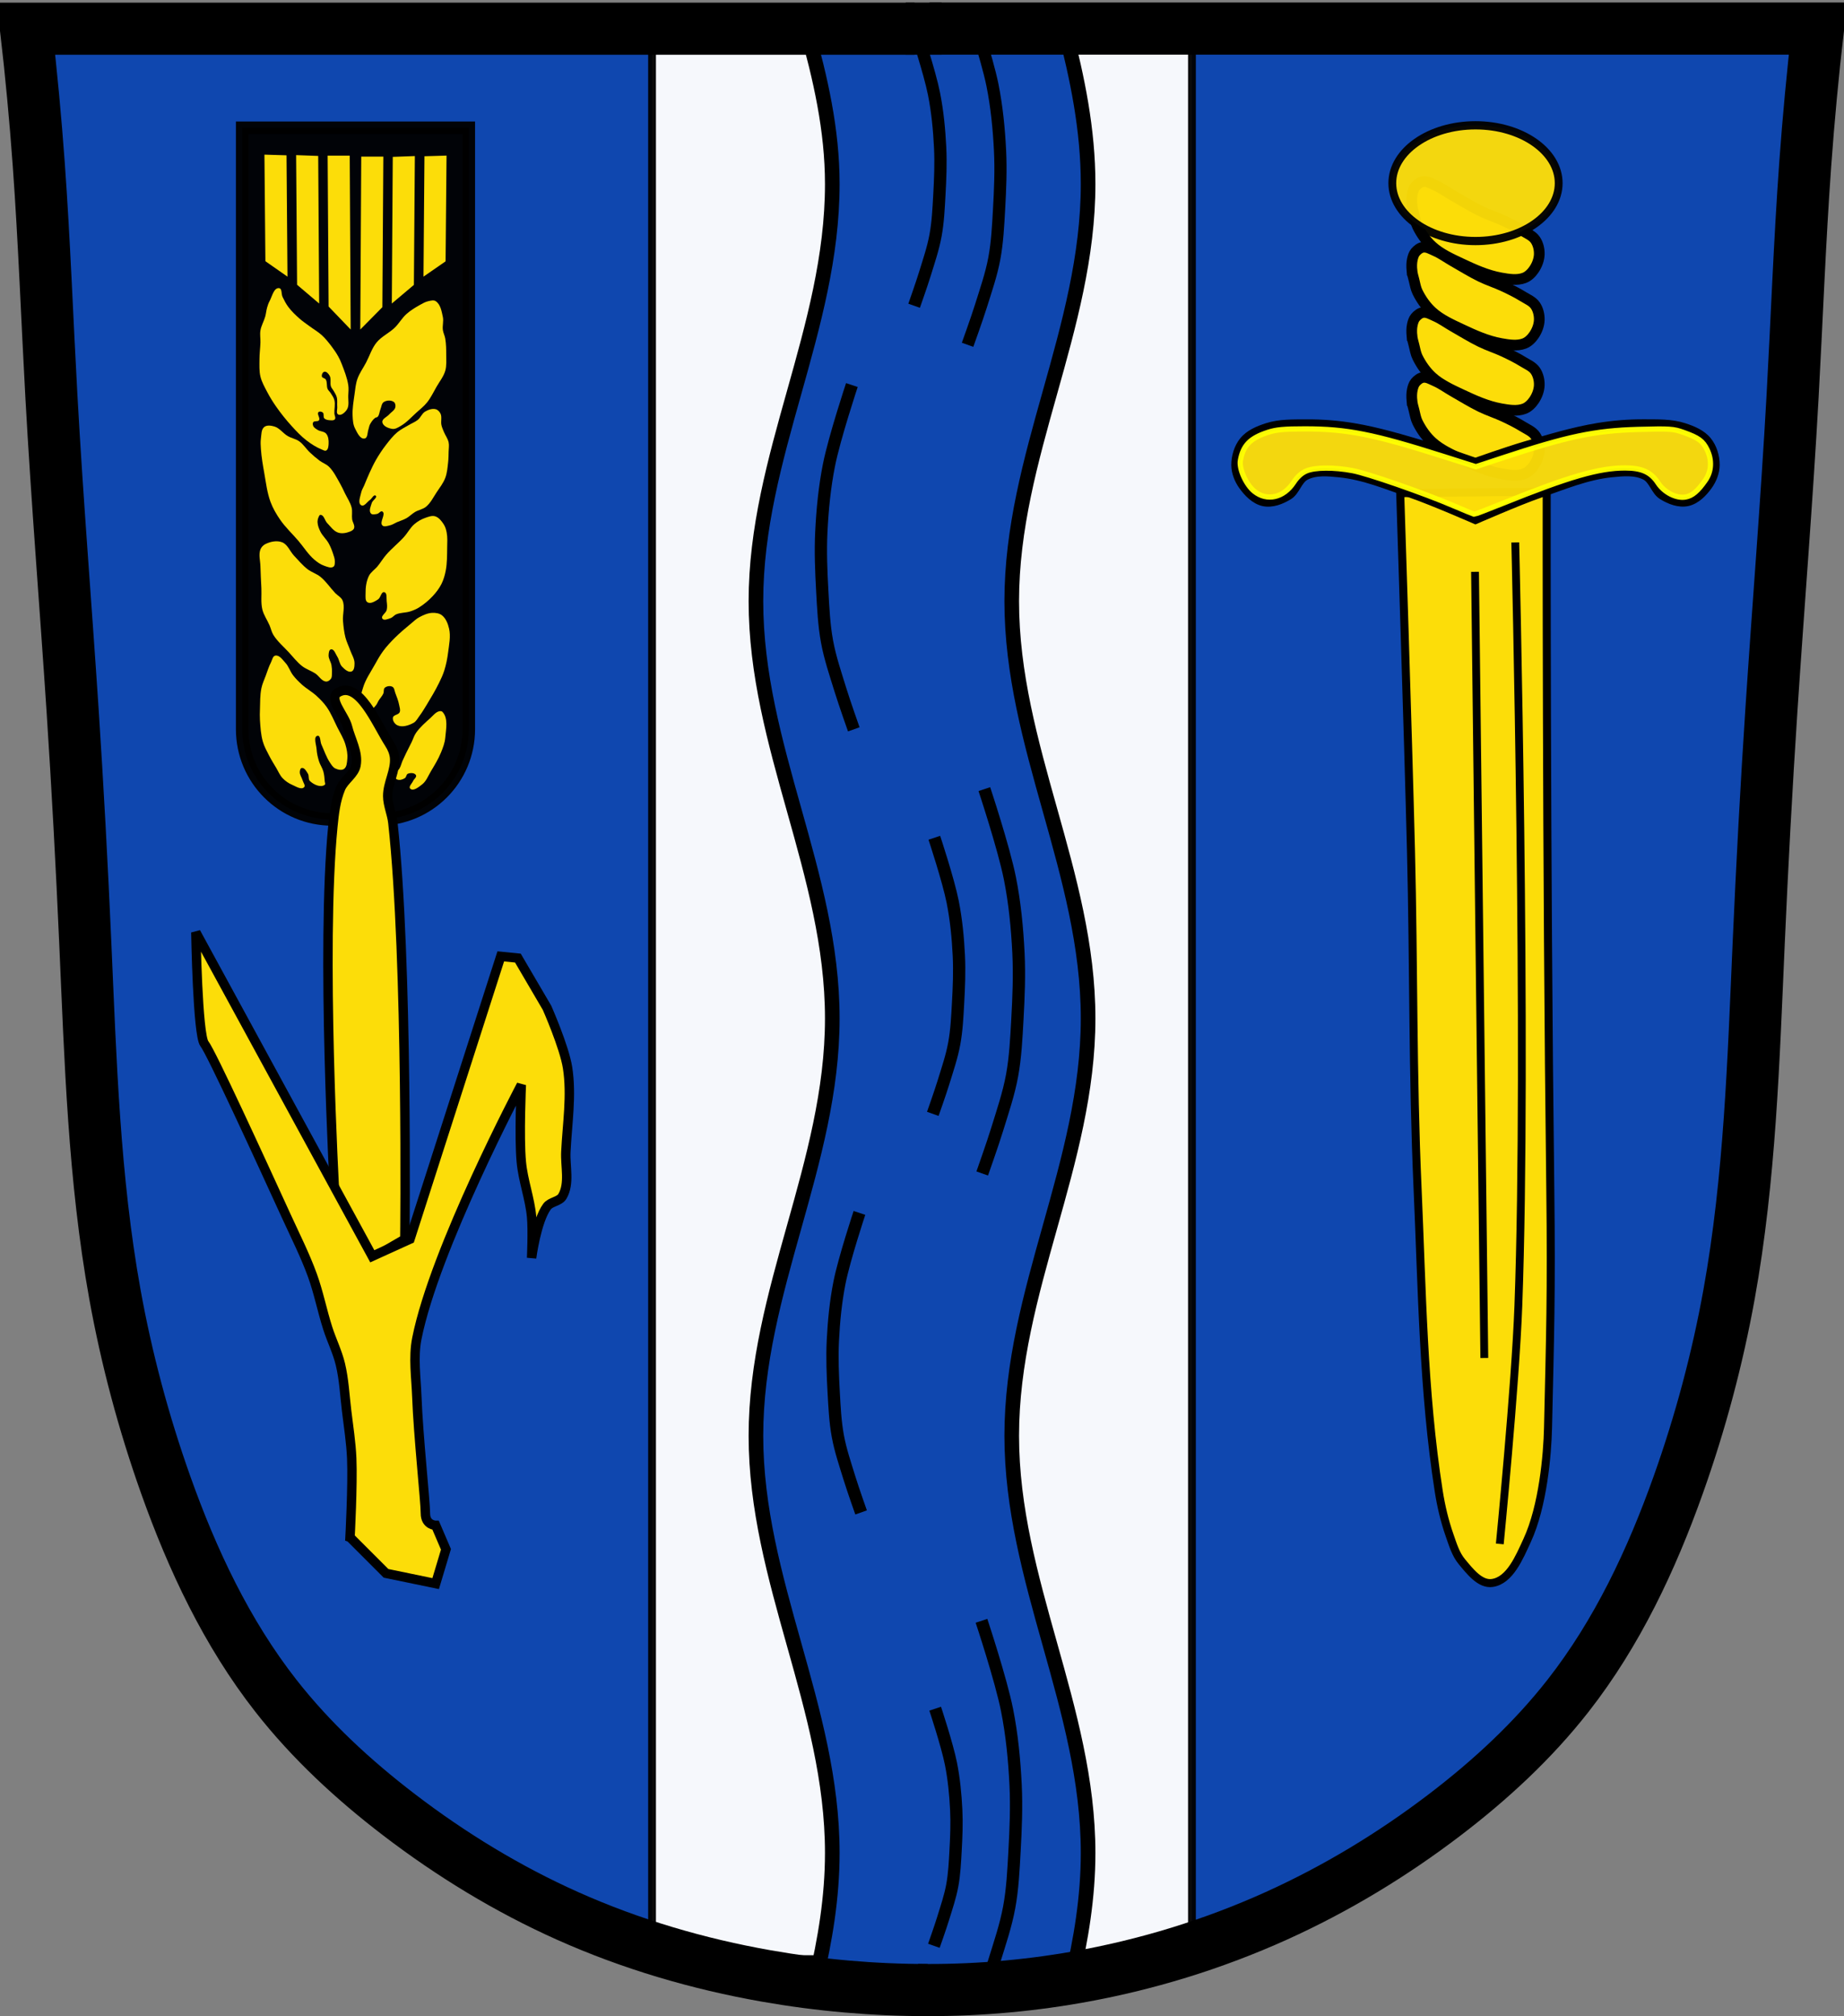 <?xml version="1.0" encoding="UTF-8" standalone="no"?>
<!-- Created with Inkscape (http://www.inkscape.org/) -->

<svg
   xmlns:dc="http://purl.org/dc/elements/1.1/"
   xmlns:cc="http://creativecommons.org/ns#"
   xmlns:rdf="http://www.w3.org/1999/02/22-rdf-syntax-ns#"
   xmlns:svg="http://www.w3.org/2000/svg"
   xmlns="http://www.w3.org/2000/svg"
   xmlns:sodipodi="http://sodipodi.sourceforge.net/DTD/sodipodi-0.dtd"
   xmlns:inkscape="http://www.inkscape.org/namespaces/inkscape"
   width="707.777"
   height="773.509"
   id="svg2"
   version="1.1"
   inkscape:version="0.48.4 r9939"
   sodipodi:docname="Wappen von Aresing.svg">
  <rect width="100%" height="100%" fill="#808080" stroke="none"/>
  <defs
     id="defs4">
    <inkscape:path-effect
       is_visible="true"
       id="path-effect3875"
       effect="spiro" />
    <inkscape:path-effect
       is_visible="true"
       id="path-effect3875-7"
       effect="spiro" />
    <inkscape:path-effect
       is_visible="true"
       id="path-effect3904"
       effect="spiro" />
    <inkscape:path-effect
       is_visible="true"
       id="path-effect3875-1"
       effect="spiro" />
    <inkscape:path-effect
       is_visible="true"
       id="path-effect3875-7-7"
       effect="spiro" />
    <inkscape:path-effect
       is_visible="true"
       id="path-effect3904-4"
       effect="spiro" />
    <inkscape:path-effect
       is_visible="true"
       id="path-effect3875-1-0"
       effect="spiro" />
    <inkscape:path-effect
       is_visible="true"
       id="path-effect3875-7-7-9"
       effect="spiro" />
    <inkscape:path-effect
       is_visible="true"
       id="path-effect3904-4-4"
       effect="spiro" />
    <inkscape:path-effect
       is_visible="true"
       id="path-effect3875-1-0-8"
       effect="spiro" />
    <inkscape:path-effect
       is_visible="true"
       id="path-effect3875-7-7-9-8"
       effect="spiro" />
    <inkscape:path-effect
       is_visible="true"
       id="path-effect3904-4-4-2"
       effect="spiro" />
  </defs>
  <sodipodi:namedview
     id="base"
     pagecolor="#ffffff"
     bordercolor="#666666"
     borderopacity="1.0"
     inkscape:pageopacity="0.0"
     inkscape:pageshadow="2"
     inkscape:zoom="0.68260337"
     inkscape:cx="353.88834"
     inkscape:cy="386.75461"
     inkscape:document-units="px"
     inkscape:current-layer="layer1"
     showgrid="false"
     inkscape:window-width="1366"
     inkscape:window-height="745"
     inkscape:window-x="-8"
     inkscape:window-y="-8"
     inkscape:window-maximized="1"
     fit-margin-top="0"
     fit-margin-left="0"
     fit-margin-right="0"
     fit-margin-bottom="0" />
  <g
     inkscape:label="Ebene 1"
     inkscape:groupmode="layer"
     id="layer1"
     transform="translate(-15.575,-201.903)">
    <path
       style="fill:#0f47af;fill-opacity:1;stroke:#000000;stroke-width:1px;stroke-linecap:butt;stroke-linejoin:miter;stroke-opacity:1"
       d="m 26.769,220.249 685.389,-1.768 -7.324,98.237 -1.515,32.83 -3.536,77.529 -6.566,88.641 -4.041,67.68 -5.808,92.681 -11.364,66.418 -16.415,45.204 -23.739,50.003 -30.81,40.659 -45.962,36.365 -54.548,30.557 -24.496,9.091 -67.933,15.657 -64.397,1.768 -53.538,-7.829 -56.316,-19.445 -56.316,-31.567 L 134.855,877.606 110.107,843.008 79.802,781.641 63.64,726.841 51.013,651.584 43.942,512.183 35.103,399.299 z"
       id="path3805"
       inkscape:connector-curvature="0" />
    <rect
       style="opacity:0.96;fill:#ffffff;fill-opacity:1;fill-rule:nonzero;stroke:#000000;stroke-width:2.989;stroke-linecap:round;stroke-linejoin:miter;stroke-miterlimit:4;stroke-opacity:1;stroke-dasharray:none"
       id="rect3843"
       width="207.228"
       height="734.14"
       x="265.849"
       y="219.38" />
    <path
       style="fill:#0f47af;fill-opacity:1;stroke:#000000;stroke-width:5.613;stroke-linecap:butt;stroke-linejoin:miter;stroke-miterlimit:4;stroke-opacity:1;stroke-dasharray:none"
       d="m 324.906,212.156 c 5.549,19.635 10.125,39.519 10.125,60.344 0,55.685 -29.312,104.377 -29.312,160.062 0,55.685 29.312,104.377 29.312,160.062 0,55.685 -29.312,104.44 -29.312,160.125 0,55.685 29.312,104.377 29.312,160.062 0,16.977 -2.746,33.296 -6.531,49.375 l 98.188,0 c 3.791,-16.073 6.531,-32.401 6.531,-49.375 0,-55.685 -29.312,-104.377 -29.312,-160.062 0,-55.685 29.312,-104.44 29.312,-160.125 0,-55.685 -29.312,-104.377 -29.312,-160.062 0,-55.685 29.312,-104.377 29.312,-160.062 0,-20.856 -4.115,-40.718 -9.25,-60.344 l -99.062,0 z"
       id="path5810"
       inkscape:connector-curvature="0" />
    <path
       style="fill:none;fill-opacity:1;stroke:#000000;stroke-width:4.672;stroke-linecap:butt;stroke-linejoin:miter;stroke-miterlimit:4;stroke-opacity:1;stroke-dasharray:none"
       d="m 387.69,204.239 c 0,0 6.71,19.875 8.796,30.211 1.67,8.275 2.512,16.771 2.932,25.245 0.369,7.439 0.052,14.912 -0.366,22.348 -0.358,6.37 -0.664,12.792 -1.832,19.037 -1.166,6.232 -3.252,12.203 -5.131,18.209 -1.571,5.024 -5.131,14.898 -5.131,14.898"
       id="path5891"
       inkscape:connector-curvature="0"
       sodipodi:nodetypes="caaaaac" />
    <path
       style="fill:none;fill-opacity:1;stroke:#000000;stroke-width:4.71;stroke-linecap:butt;stroke-linejoin:miter;stroke-miterlimit:4;stroke-opacity:1;stroke-dasharray:none"
       d="m 367.021,213.286 c 0,0 5.381,16.201 7.053,24.625 1.339,6.745 2.014,13.67 2.351,20.577 0.296,6.064 0.041,12.155 -0.294,18.216 -0.287,5.192 -0.533,10.427 -1.469,15.517 -0.935,5.08 -2.608,9.947 -4.114,14.843 -1.26,4.095 -4.114,12.144 -4.114,12.144"
       id="path5891-8"
       inkscape:connector-curvature="0"
       sodipodi:nodetypes="caaaaac" />
    <path
       style="fill:none;fill-opacity:1;stroke:#000000;stroke-width:4.71;stroke-linecap:butt;stroke-linejoin:miter;stroke-miterlimit:4;stroke-opacity:1;stroke-dasharray:none"
       d="m 342.55,349.631 c 0,0 -6.71,20.203 -8.796,30.709 -1.67,8.411 -2.512,17.048 -2.932,25.661 -0.369,7.562 -0.052,15.158 0.366,22.717 0.358,6.475 0.664,13.003 1.832,19.351 1.166,6.335 3.252,12.405 5.131,18.51 1.571,5.107 5.131,15.144 5.131,15.144"
       id="path5891-5"
       inkscape:connector-curvature="0"
       sodipodi:nodetypes="caaaaac" />
    <path
       style="fill:none;fill-opacity:1;stroke:#000000;stroke-width:4.71;stroke-linecap:butt;stroke-linejoin:miter;stroke-miterlimit:4;stroke-opacity:1;stroke-dasharray:none"
       d="m 393.397,504.659 c 0,0 7.491,22.554 9.819,34.283 1.864,9.39 2.804,19.031 3.273,28.647 0.412,8.441 0.058,16.922 -0.409,25.36 -0.4,7.229 -0.742,14.516 -2.046,21.603 -1.301,7.072 -3.631,13.848 -5.728,20.663 -1.754,5.702 -5.728,16.906 -5.728,16.906"
       id="path5891-7"
       inkscape:connector-curvature="0"
       sodipodi:nodetypes="caaaaac" />
    <path
       style="fill:none;fill-opacity:1;stroke:#000000;stroke-width:4.71;stroke-linecap:butt;stroke-linejoin:miter;stroke-miterlimit:4;stroke-opacity:1;stroke-dasharray:none"
       d="m 374.197,523.325 c 0,0 5.381,16.201 7.053,24.625 1.339,6.745 2.014,13.67 2.351,20.577 0.296,6.064 0.041,12.155 -0.294,18.216 -0.287,5.192 -0.533,10.427 -1.469,15.517 -0.935,5.08 -2.608,9.947 -4.114,14.843 -1.26,4.095 -4.114,12.144 -4.114,12.144"
       id="path5891-8-6"
       inkscape:connector-curvature="0"
       sodipodi:nodetypes="caaaaac" />
    <path
       style="fill:none;fill-opacity:1;stroke:#000000;stroke-width:4.71;stroke-linecap:butt;stroke-linejoin:miter;stroke-miterlimit:4;stroke-opacity:1;stroke-dasharray:none"
       d="m 345.45,667.254 c 0,0 -5.837,17.575 -7.652,26.715 -1.452,7.317 -2.185,14.83 -2.551,22.324 -0.321,6.578 -0.045,13.187 0.319,19.762 0.312,5.633 0.578,11.312 1.594,16.834 1.014,5.511 2.829,10.791 4.463,16.102 1.367,4.443 4.463,13.175 4.463,13.175"
       id="path5891-5-1"
       inkscape:connector-curvature="0"
       sodipodi:nodetypes="caaaaac" />
    <path
       style="fill:none;fill-opacity:1;stroke:#000000;stroke-width:4.71;stroke-linecap:butt;stroke-linejoin:miter;stroke-miterlimit:4;stroke-opacity:1;stroke-dasharray:none"
       d="m 392.298,823.743 c 0,0 7.491,22.554 9.819,34.283 1.864,9.39 2.804,19.031 3.273,28.647 0.412,8.441 0.058,16.922 -0.409,25.36 -0.4,7.229 -0.742,14.516 -2.046,21.603 -1.301,7.072 -3.631,13.848 -5.728,20.663 -1.754,5.702 -5.728,16.906 -5.728,16.906"
       id="path5891-7-8"
       inkscape:connector-curvature="0"
       sodipodi:nodetypes="caaaaac" />
    <path
       style="fill:none;fill-opacity:1;stroke:#000000;stroke-width:4.71;stroke-linecap:butt;stroke-linejoin:miter;stroke-miterlimit:4;stroke-opacity:1;stroke-dasharray:none"
       d="m 374.526,857.458 c 0,0 4.621,13.913 6.057,21.149 1.15,5.793 1.73,11.74 2.019,17.672 0.254,5.208 0.035,10.439 -0.252,15.644 -0.247,4.459 -0.457,8.955 -1.262,13.327 -0.803,4.363 -2.24,8.543 -3.533,12.747 -1.082,3.517 -3.533,10.43 -3.533,10.43"
       id="path5891-8-6-9"
       inkscape:connector-curvature="0"
       sodipodi:nodetypes="caaaaac" />
    <g
       id="g3981"
       transform="translate(563.086,-35.619)"
       style="fill:none">
      <path
         sodipodi:nodetypes="caaaaaaaaaaczc"
         inkscape:connector-curvature="0"
         inkscape:original-d="m -191.42975,1001.032 c 0,0 -41.56064,-1.48631 -61.89852,-5.40119 -26.09688,-5.02344 -52.02181,-12.2925 -76.32326,-23.04989 -22.97391,-10.16974 -44.70173,-23.47734 -64.64066,-38.76338 -17.41536,-13.35137 -34.21385,-28.15802 -47.35583,-45.73193 -18.22741,-24.37431 -31.24004,-52.56677 -42.27394,-80.93221 -9.13924,-23.49474 -15.16287,-48.23935 -19.48679,-73.07546 -7.7333,-44.41922 -8.24457,-89.80452 -11.36729,-134.78363 -2.06502,-29.74415 -3.05472,-59.55413 -4.8717,-89.31446 -2.44661,-40.07289 -5.67288,-80.09565 -8.11949,-120.16854 -1.81698,-29.76032 -2.66782,-59.58028 -4.8717,-89.31445 -1.28597,-17.34995 -4.8717,-51.96477 -4.8717,-51.96477 0,0 115.28816,-0.80646 172.13331,-1e-5 56.84516,0.80646 168.88552,1e-5 168.88552,1e-5"
         inkscape:path-effect="#path-effect3875-1-0-8"
         id="path3873"
         d="m -191.43,1001.032 c -20.737,-0 -41.474,-1.812 -61.899,-5.401 -26.241,-4.611 -51.999,-12.178 -76.323,-23.05 -22.989,-10.275 -44.635,-23.471 -64.641,-38.763 -17.481,-13.363 -33.795,-28.403 -47.356,-45.732 -18.84,-24.074 -32.032,-52.129 -42.274,-80.932 -8.456,-23.779 -15.006,-48.239 -19.487,-73.075 -8.012,-44.408 -9.374,-89.703 -11.367,-134.784 -1.317,-29.787 -2.918,-59.562 -4.872,-89.314 -2.63,-40.062 -5.899,-80.082 -8.119,-120.169 -1.649,-29.771 -2.719,-59.576 -4.872,-89.314 -1.256,-17.353 -2.88,-34.68 -4.872,-51.965 57.378,-1e-5 114.756,-1e-5 172.133,-1e-5 56.295,0 112.59,0 168.886,1e-5"
         style="fill:none;stroke:#000000;stroke-width:20;stroke-linecap:butt;stroke-linejoin:miter;stroke-miterlimit:4;stroke-opacity:1;stroke-dasharray:none" />
      <path
         sodipodi:nodetypes="caaaaaaaaaaczc"
         inkscape:connector-curvature="0"
         inkscape:original-d="m -195.28352,1000.9982 c 0,0 41.07969,-1.06561 61.16981,-4.91545 26.20997,-5.02257 52.145891,-12.67782 76.520647,-23.54336 22.947449,-10.22929 44.70173,-23.47734 64.6406602,-38.76338 17.4153598,-13.35137 34.2138498,-28.15802 47.3558298,-45.73193 18.22741,-24.37431 31.24004,-52.56677 42.27394,-80.93221 9.139243,-23.49474 15.162873,-48.23935 19.486793,-73.07546 7.7333,-44.41922 8.24457,-89.80452 11.36729,-134.78363 2.06502,-29.74415 3.05472,-59.55413 4.8717,-89.31446 2.44661,-40.07289 5.67288,-80.09565 8.11949,-120.16854 1.81698,-29.76032 2.66782,-59.58028 4.8717,-89.31445 1.28597,-17.34995 4.8717,-51.96477 4.8717,-51.96477 0,0 -115.288163,-0.80646 -172.133313,-10e-6 -56.84516,0.80646 -168.885517,10e-6 -168.885517,10e-6"
         inkscape:path-effect="#path-effect3875-7-7-9-8"
         id="path3873-1"
         d="m -195.284,1000.998 c 20.484,0.282 40.994,-1.366 61.17,-4.915 26.352,-4.636 52.138,-12.525 76.521,-23.543 22.944,-10.369 44.621,-23.494 64.641,-38.763 17.496,-13.345 33.8,-28.399 47.356,-45.732 18.831,-24.08 32.03,-52.131 42.274,-80.932 8.458,-23.778 15.007,-48.239 19.487,-73.075 8.01,-44.408 9.374,-89.703 11.367,-134.784 1.317,-29.787 2.918,-59.562 4.872,-89.314 2.63,-40.062 5.899,-80.082 8.119,-120.169 1.649,-29.771 2.719,-59.576 4.872,-89.314 1.256,-17.353 2.88,-34.68 4.872,-51.965 -57.378,-10e-6 -114.756,-10e-6 -172.133,-10e-6 -56.295,0 -112.59,0 -168.886,10e-6"
         style="fill:none;stroke:#000000;stroke-width:20;stroke-linecap:butt;stroke-linejoin:miter;stroke-miterlimit:4;stroke-opacity:1;stroke-dasharray:none" />
      <path
         inkscape:connector-curvature="0"
         inkscape:original-d="m -199.88512,248.50611 13.78881,0"
         inkscape:path-effect="#path-effect3904-4-4-2"
         id="path3902"
         d="m -199.885,248.506 13.789,0"
         style="fill:none;stroke:#000000;stroke-width:20;stroke-linecap:butt;stroke-linejoin:miter;stroke-miterlimit:4;stroke-opacity:1;stroke-dasharray:none" />
    </g>
    <g
       id="g4617">
      <g
         id="g4612" />
    </g>
    <path
       style="fill:#fcdd09;fill-opacity:1;stroke:#000000;stroke-width:3.079;stroke-linecap:butt;stroke-linejoin:miter;stroke-miterlimit:4;stroke-opacity:1;stroke-dasharray:none"
       d="m 553.014,391.099 c 0,0 3.006,91.698 4.143,137.558 1.066,42.975 0.594,85.999 2.512,128.941 1.737,38.879 2.125,78.047 8.141,116.449 0.896,5.721 2.237,11.398 4.143,16.837 1.234,3.522 2.341,7.295 4.685,10.122 3.083,3.719 7.05,8.887 11.694,8.224 6.771,-0.966 10.416,-9.864 13.407,-16.337 6.088,-13.175 7.78,-32.961 8.01,-43.141 0.784,-34.687 1.371,-51.536 0.874,-91.531 -1.578,-126.93 -1.382,-267.694 -1.382,-267.694 z"
       id="path4754"
       inkscape:connector-curvature="0"
       sodipodi:nodetypes="caaaaaaasscc" />
    <path
       style="fill:#fcdd09;stroke:#000000;stroke-width:4.106;stroke-linecap:butt;stroke-linejoin:miter;stroke-miterlimit:4;stroke-opacity:1;stroke-dasharray:none;fill-opacity:1"
       d="m 557.506,305.606 c 0.112,1.299 0.504,2.555 0.823,3.815 0.385,1.519 0.63,3.113 1.317,4.509 1.404,2.854 3.285,5.532 5.596,7.63 3.237,2.939 7.291,4.752 11.192,6.59 4.926,2.321 9.985,4.611 15.306,5.549 2.922,0.515 6.1,1.056 8.888,0 1.54,-0.584 2.842,-1.886 3.785,-3.295 1.111,-1.658 1.903,-3.694 1.975,-5.723 0.068,-1.92 -0.421,-3.986 -1.481,-5.549 -1.124,-1.657 -3.109,-2.432 -4.773,-3.468 -2.324,-1.447 -4.78,-2.65 -7.242,-3.815 -2.965,-1.403 -6.104,-2.374 -9.052,-3.815 -3.607,-1.763 -7.034,-3.907 -10.534,-5.896 -2.312,-1.314 -4.482,-2.937 -6.913,-3.988 -1.478,-0.639 -3.025,-1.614 -4.608,-1.387 -1.147,0.164 -2.202,0.989 -2.963,1.907 -0.63,0.761 -0.936,1.791 -1.152,2.775 -0.297,1.353 -0.284,2.779 -0.165,4.162 z"
       id="path4415-4"
       inkscape:connector-curvature="0"
       sodipodi:nodetypes="aaaaaaaaaaaaaaaaaaa" />
    <path
       style="fill:#fcdd09;stroke:#000000;stroke-width:4.106;stroke-linecap:butt;stroke-linejoin:miter;stroke-miterlimit:4;stroke-opacity:1;stroke-dasharray:none;fill-opacity:1"
       d="m 557.506,280.435 c 0.112,1.299 0.504,2.555 0.823,3.815 0.385,1.519 0.63,3.113 1.317,4.509 1.404,2.854 3.285,5.532 5.596,7.63 3.237,2.939 7.291,4.752 11.192,6.59 4.926,2.321 9.985,4.611 15.306,5.549 2.922,0.515 6.1,1.056 8.888,0 1.54,-0.584 2.842,-1.886 3.785,-3.295 1.111,-1.658 1.903,-3.694 1.975,-5.723 0.068,-1.92 -0.421,-3.986 -1.481,-5.549 -1.124,-1.657 -3.109,-2.432 -4.773,-3.468 -2.324,-1.446 -4.78,-2.65 -7.242,-3.815 -2.965,-1.403 -6.104,-2.374 -9.052,-3.815 -3.607,-1.763 -7.034,-3.907 -10.534,-5.896 -2.312,-1.314 -4.482,-2.937 -6.913,-3.988 -1.478,-0.639 -3.025,-1.614 -4.608,-1.387 -1.147,0.164 -2.202,0.989 -2.963,1.907 -0.63,0.761 -0.936,1.791 -1.152,2.775 -0.297,1.353 -0.284,2.779 -0.165,4.162 z"
       id="path4415-5"
       inkscape:connector-curvature="0"
       sodipodi:nodetypes="aaaaaaaaaaaaaaaaaaa" />
    <path
       style="fill:#fcdd09;stroke:#000000;stroke-width:4.106;stroke-linecap:butt;stroke-linejoin:miter;stroke-miterlimit:4;stroke-opacity:1;stroke-dasharray:none;fill-opacity:1"
       d="m 557.506,330.63 c 0.112,1.299 0.504,2.555 0.823,3.815 0.385,1.519 0.63,3.113 1.317,4.509 1.404,2.854 3.285,5.532 5.596,7.63 3.237,2.939 7.291,4.752 11.192,6.59 4.926,2.321 9.985,4.611 15.306,5.549 2.922,0.515 6.1,1.056 8.888,0 1.54,-0.584 2.842,-1.886 3.785,-3.295 1.111,-1.658 1.903,-3.694 1.975,-5.723 0.068,-1.92 -0.421,-3.986 -1.481,-5.549 -1.124,-1.657 -3.109,-2.432 -4.773,-3.468 -2.324,-1.447 -4.78,-2.65 -7.242,-3.815 -2.965,-1.403 -6.104,-2.374 -9.052,-3.815 -3.607,-1.763 -7.034,-3.907 -10.534,-5.896 -2.312,-1.314 -4.482,-2.937 -6.913,-3.988 -1.478,-0.639 -3.025,-1.614 -4.608,-1.387 -1.147,0.164 -2.202,0.989 -2.963,1.907 -0.63,0.761 -0.936,1.791 -1.152,2.775 -0.297,1.353 -0.284,2.779 -0.165,4.162 z"
       id="path4415"
       inkscape:connector-curvature="0"
       sodipodi:nodetypes="aaaaaaaaaaaaaaaaaaa" />
    <path
       style="fill:#fcdd09;stroke:#000000;stroke-width:4.106;stroke-linecap:butt;stroke-linejoin:miter;stroke-miterlimit:4;stroke-opacity:1;stroke-dasharray:none;fill-opacity:1"
       d="m 557.506,355.548 c 0.112,1.299 0.504,2.555 0.823,3.815 0.385,1.519 0.63,3.113 1.317,4.509 1.404,2.854 3.285,5.532 5.596,7.63 3.237,2.939 7.291,4.752 11.192,6.59 4.926,2.321 9.985,4.611 15.306,5.549 2.922,0.515 6.1,1.056 8.888,0 1.54,-0.584 2.842,-1.886 3.785,-3.295 1.111,-1.658 1.903,-3.694 1.975,-5.723 0.068,-1.92 -0.421,-3.986 -1.481,-5.549 -1.124,-1.657 -3.109,-2.432 -4.773,-3.468 -2.324,-1.446 -4.78,-2.65 -7.242,-3.815 -2.965,-1.403 -6.104,-2.374 -9.052,-3.815 -3.607,-1.763 -7.034,-3.907 -10.534,-5.896 -2.312,-1.314 -4.482,-2.937 -6.913,-3.988 -1.478,-0.639 -3.025,-1.614 -4.608,-1.387 -1.147,0.164 -2.202,0.989 -2.963,1.907 -0.63,0.761 -0.936,1.791 -1.152,2.775 -0.297,1.353 -0.284,2.779 -0.165,4.162 z"
       id="path4415-51"
       inkscape:connector-curvature="0"
       sodipodi:nodetypes="aaaaaaaaaaaaaaaaaaa" />
    <path
       sodipodi:type="arc"
       style="opacity:0.96;fill:#fcdd09;fill-opacity:1;fill-rule:nonzero;stroke:#000000;stroke-width:3;stroke-linecap:round;stroke-linejoin:miter;stroke-miterlimit:4;stroke-opacity:1;stroke-dasharray:none"
       id="path4413"
       sodipodi:cx="-1117.5383"
       sodipodi:cy="994.42792"
       sodipodi:rx="31.929667"
       sodipodi:ry="21.066996"
       d="m -1085.609,994.428 c 0,11.635 -14.295,21.067 -31.93,21.067 -17.634,0 -31.93,-9.432 -31.93,-21.067 0,-11.635 14.295,-21.067 31.93,-21.067 17.634,0 31.93,9.432 31.93,21.067 z"
       transform="matrix(1,0,0,1.054,1699.449,-775.946)" />
    <path
       style="fill:none;stroke:#000000;stroke-width:2.977;stroke-linecap:butt;stroke-linejoin:miter;stroke-miterlimit:4;stroke-opacity:1;stroke-dasharray:none"
       d="m 581.349,401.726 c 0,0 16.775,-7.366 25.401,-10.348 9.003,-3.113 17.998,-6.921 27.433,-7.85 4.285,-0.422 9.008,-0.93 12.87,1.07 2.869,1.487 3.686,5.773 6.435,7.494 2.895,1.813 6.523,3.214 9.822,2.498 3.317,-0.721 6.111,-3.557 8.128,-6.423 1.574,-2.237 2.689,-5.066 2.709,-7.85 0.024,-3.273 -1.051,-6.771 -3.048,-9.278 -2.242,-2.814 -5.811,-4.274 -9.144,-5.352 -4.876,-1.577 -10.14,-1.392 -15.24,-1.427 -6,-0.042 -12.022,0.446 -17.95,1.427 -9.521,1.577 -18.824,4.417 -28.11,7.137 -6.502,1.904 -19.305,6.423 -19.305,6.423"
       id="path4489-7-1"
       inkscape:connector-curvature="0"
       sodipodi:nodetypes="caaaaaaaaaaaac" />
    <path
       style="fill:none;stroke:#000000;stroke-width:2.977;stroke-linecap:butt;stroke-linejoin:miter;stroke-miterlimit:4;stroke-opacity:1;stroke-dasharray:none"
       d="m 582.473,401.752 c 0,0 -16.775,-7.366 -25.401,-10.348 -9.003,-3.113 -17.998,-6.921 -27.433,-7.85 -4.285,-0.422 -9.008,-0.93 -12.87,1.07 -2.869,1.487 -3.686,5.773 -6.435,7.494 -2.895,1.813 -6.523,3.214 -9.822,2.498 -3.317,-0.721 -6.111,-3.557 -8.128,-6.423 -1.574,-2.237 -2.689,-5.066 -2.709,-7.85 -0.024,-3.273 1.051,-6.771 3.048,-9.278 2.242,-2.814 5.811,-4.274 9.144,-5.352 4.876,-1.577 10.14,-1.392 15.24,-1.427 6,-0.042 12.022,0.446 17.95,1.427 9.521,1.577 18.824,4.417 28.11,7.137 6.502,1.904 19.305,6.423 19.305,6.423"
       id="path4489-7"
       inkscape:connector-curvature="0"
       sodipodi:nodetypes="caaaaaaaaaaaac" />
    <path
       style="opacity:0.96;fill:#fcdd09;stroke:#ffff00;stroke-width:2.016;stroke-linecap:round;stroke-linejoin:miter;stroke-miterlimit:4;stroke-opacity:1;stroke-dasharray:none;fill-opacity:1"
       d="m 573.547,395.953 c -11.517,-4.926 -33.012,-12.393 -38.808,-13.482 -7.167,-1.347 -14.387,-1.294 -17.762,0.128 -1.824,0.769 -3.452,2.236 -4.84,4.361 -3.874,5.933 -10.241,7.379 -15.141,3.441 -3.163,-2.542 -5.903,-8.64 -5.323,-11.847 1.047,-5.783 3.747,-8.543 10.536,-10.769 3.207,-1.052 6.207,-1.332 14.245,-1.332 16.092,0 26.219,2.006 52.876,10.473 l 12.716,4.039 9.975,-3.295 c 25.413,-8.395 35.646,-10.549 52.31,-11.009 12.263,-0.338 13.517,-0.254 17.513,1.174 5.646,2.018 7.354,3.268 8.942,6.549 1.962,4.053 1.732,8.385 -0.625,11.766 -2.941,4.22 -5.074,6.01 -7.69,6.457 -3.478,0.595 -8.144,-1.802 -10.491,-5.388 -2.742,-4.191 -6.224,-5.779 -12.669,-5.779 -9.966,0 -21.492,3.33 -46.729,13.502 -5.922,2.387 -10.951,4.308 -11.176,4.269 -0.225,-0.039 -3.762,-1.505 -7.86,-3.258 z"
       id="path4595"
       inkscape:connector-curvature="0" />
    <path
       style="fill:none;stroke:#000000;stroke-width:3;stroke-linecap:butt;stroke-linejoin:miter;stroke-miterlimit:4;stroke-opacity:1;stroke-dasharray:none"
       d="m 597.175,410.02 c 0,0 4.788,195.315 1.188,292.863 -1.127,30.534 -7.127,91.363 -7.127,91.363"
       id="path4818"
       inkscape:connector-curvature="0"
       sodipodi:nodetypes="cac" />
    <path
       style="fill:none;stroke:#000000;stroke-width:3;stroke-linecap:butt;stroke-linejoin:miter;stroke-miterlimit:4;stroke-opacity:1;stroke-dasharray:none"
       d="m 581.732,421.284 3.564,301.624"
       id="path4820"
       inkscape:connector-curvature="0" />
    <g
       id="g4981"
       transform="translate(0.294,0)">
      <g
         id="g4976">
        <g
           id="g4972" />
      </g>
    </g>
    <path
       inkscape:connector-curvature="0"
       style="opacity:0.96;fill:#000000;fill-opacity:1;fill-rule:nonzero;stroke:#000000;stroke-width:4.818;stroke-linecap:round;stroke-linejoin:miter;stroke-miterlimit:4;stroke-opacity:1;stroke-dasharray:none"
       d="m 108.532,250.934 0,230.711 c 0,19.193 15.451,34.644 34.644,34.644 l 17.69,0 c 19.193,0 34.644,-15.451 34.644,-34.644 l 0,-230.711 -86.977,0 z"
       id="rect4905" />
    <path
       inkscape:connector-curvature="0"
       style="fill:#fcdd09;stroke:none;fill-opacity:1"
       d="m 154.232,261.99 -0.369,66.339 8.477,-8.572 0.369,-57.767 -8.477,0 z"
       id="path4910-1" />
    <path
       inkscape:connector-curvature="0"
       id="path4910-5-2"
       d="m 174.806,261.787 -0.369,49.423 -8.477,7.149 0.369,-56.261 z"
       style="fill:#fcdd09;stroke:none;fill-opacity:1" />
    <path
       inkscape:connector-curvature="0"
       id="path4910"
       d="m 141.333,261.622 0.369,57.89 8.477,8.818 -0.369,-66.707 -8.477,0 z"
       style="fill:#fcdd09;stroke:none;fill-opacity:1" />
    <path
       inkscape:connector-curvature="0"
       id="path4910-5"
       d="m 129.235,261.418 0.369,49.745 8.477,7.196 -0.369,-56.628 z"
       style="fill:#fcdd09;stroke:none;fill-opacity:1" />
    <path
       style="fill:#fcdd09;stroke:none;fill-opacity:1"
       d="m 117.073,261.234 0.369,40.891 8.477,5.915 -0.369,-46.548 z"
       id="path4910-5-4"
       inkscape:connector-curvature="0" />
    <path
       style="fill:#fcdd09;stroke:none;fill-opacity:1"
       d="m 186.968,261.603 -0.369,40.569 -8.477,5.868 0.369,-46.182 z"
       id="path4910-5-2-2"
       inkscape:connector-curvature="0" />
    <path
       style="fill:#fcdd09;fill-opacity:1;stroke:#ffff00;stroke-width:0;stroke-linecap:butt;stroke-linejoin:miter;stroke-miterlimit:4;stroke-opacity:1;stroke-dasharray:none"
       d="m 140.043,344.526 c 0.812,-0.198 1.6,0.756 2.027,1.474 0.727,1.225 0.072,2.897 0.553,4.238 0.196,0.545 0.638,0.969 0.921,1.474 0.47,0.839 1.046,1.65 1.29,2.58 0.312,1.19 0.077,2.46 0.184,3.685 0.086,0.987 -0.515,2.5 0.369,2.948 1.128,0.572 2.622,-0.786 3.317,-1.843 1.018,-1.547 0.461,-3.679 0.553,-5.528 0.064,-1.288 0.194,-2.594 0,-3.87 -0.435,-2.862 -1.535,-5.592 -2.58,-8.292 -0.367,-0.948 -0.792,-1.878 -1.29,-2.764 -0.76,-1.351 -1.639,-2.637 -2.58,-3.87 -1.136,-1.488 -2.307,-2.972 -3.685,-4.238 -1.457,-1.338 -3.206,-2.318 -4.791,-3.501 -1.3,-0.97 -2.66,-1.868 -3.87,-2.948 -1.523,-1.36 -3.016,-2.787 -4.238,-4.423 -0.889,-1.19 -1.572,-2.529 -2.211,-3.87 -0.511,-1.071 -0.114,-3.159 -1.29,-3.317 -2.046,-0.274 -2.692,3.167 -3.685,4.975 -0.412,0.75 -0.679,1.575 -0.921,2.396 -0.338,1.144 -0.419,2.352 -0.737,3.501 -0.502,1.816 -1.531,3.486 -1.843,5.344 -0.254,1.514 0.044,3.072 0,4.607 -0.061,2.152 -0.367,4.296 -0.369,6.45 -0.002,2.215 -0.145,4.479 0.369,6.634 0.497,2.087 1.587,3.995 2.58,5.897 1.034,1.98 2.218,3.885 3.501,5.713 1.808,2.575 3.779,5.044 5.897,7.371 1.783,1.96 3.607,3.92 5.712,5.528 1.816,1.388 3.772,2.659 5.897,3.501 0.526,0.209 1.163,0.642 1.658,0.369 0.799,-0.441 0.872,-1.668 0.921,-2.58 0.072,-1.324 -0.074,-2.85 -0.921,-3.87 -0.773,-0.931 -2.3,-0.819 -3.317,-1.474 -0.622,-0.401 -1.355,-0.799 -1.658,-1.474 -0.201,-0.448 -0.287,-1.076 0,-1.474 0.454,-0.63 1.776,-0.094 2.211,-0.737 0.586,-0.866 -0.943,-2.413 -0.184,-3.133 0.403,-0.383 1.24,-0.182 1.658,0.184 0.572,0.5 0.036,1.654 0.553,2.211 0.528,0.57 1.436,0.689 2.211,0.737 0.625,0.038 1.466,0.133 1.843,-0.369 0.445,-0.591 -0.154,-1.472 -0.184,-2.211 -0.071,-1.718 0.417,-3.491 0,-5.16 -0.253,-1.013 -0.914,-1.883 -1.474,-2.764 -0.33,-0.518 -0.855,-0.913 -1.106,-1.474 -0.511,-1.144 -0.069,-2.626 -0.737,-3.685 -0.328,-0.52 -1.333,-0.508 -1.474,-1.106 -0.158,-0.668 0.254,-1.68 0.921,-1.843 z"
       id="path5154"
       inkscape:connector-curvature="0"
       sodipodi:nodetypes="aaaaaaaaaaaaaaaaaaaaaaaaaaaaaaaaaaaaaaaaaaaaaaaaaa" />
    <path
       style="fill:#fcdd09;fill-opacity:1;stroke:none"
       d="m 155.522,370.14 c -1.752,0.321 -2.87,-2.286 -3.685,-3.87 -0.745,-1.446 -0.839,-3.167 -0.921,-4.791 -0.14,-2.771 0.358,-5.543 0.737,-8.292 0.273,-1.981 0.446,-4.009 1.106,-5.897 0.779,-2.231 2.216,-4.174 3.317,-6.265 1.357,-2.577 2.213,-5.483 4.054,-7.74 1.905,-2.334 4.847,-3.609 7.002,-5.712 1.621,-1.582 2.733,-3.65 4.423,-5.16 1.55,-1.385 3.343,-2.492 5.16,-3.501 1.058,-0.588 2.133,-1.223 3.317,-1.474 0.901,-0.191 1.989,-0.499 2.764,0 1.872,1.205 2.293,3.905 2.764,6.081 0.351,1.621 -0.224,3.332 0,4.975 0.155,1.137 0.733,2.185 0.921,3.317 0.343,2.064 0.37,4.173 0.369,6.265 -0.002,2.031 0.193,4.129 -0.369,6.081 -0.638,2.219 -2.165,4.08 -3.317,6.081 -1.182,2.054 -2.201,4.233 -3.685,6.081 -1.17,1.456 -2.666,2.62 -4.054,3.87 -1.976,1.778 -3.776,3.835 -6.081,5.16 -0.96,0.552 -2.034,1.243 -3.133,1.106 -1.538,-0.192 -3.666,-1.043 -3.87,-2.58 -0.172,-1.294 1.722,-1.964 2.58,-2.948 0.801,-0.919 2.125,-1.575 2.396,-2.764 0.156,-0.683 0.005,-1.602 -0.553,-2.027 -1.025,-0.783 -2.782,-0.693 -3.87,0 -0.858,0.546 -0.896,1.827 -1.29,2.764 -0.407,0.968 -0.372,2.198 -1.106,2.948 -0.231,0.236 -0.657,0.17 -0.921,0.369 -0.875,0.655 -1.523,1.609 -2.027,2.58 -0.295,0.569 -0.336,1.239 -0.553,1.843 -0.428,1.192 -0.229,3.273 -1.474,3.501 z"
       id="path5185"
       inkscape:connector-curvature="0"
       sodipodi:nodetypes="aaaaaaaaaaaaaaaaaaaaaaaaaaaaaaaaa" />
    <path
       style="fill:#fcdd09;fill-opacity:1;stroke:none"
       d="m 143.544,419.341 c -0.969,0.662 -2.391,0.015 -3.501,-0.369 -1.435,-0.491 -2.721,-1.405 -3.87,-2.396 -2.377,-2.049 -4.042,-4.801 -6.081,-7.187 -2.32,-2.714 -4.974,-5.169 -7.002,-8.108 -1.467,-2.127 -2.789,-4.395 -3.685,-6.818 -1.309,-3.537 -1.734,-7.344 -2.396,-11.056 -0.544,-3.053 -1.074,-6.12 -1.29,-9.214 -0.094,-1.348 -0.191,-2.716 0,-4.054 0.217,-1.52 0.084,-3.472 1.29,-4.423 1.014,-0.799 2.631,-0.549 3.87,-0.184 2.028,0.597 3.331,2.626 5.16,3.685 1.403,0.813 3.102,1.086 4.423,2.027 1.593,1.134 2.632,2.897 4.054,4.238 1.173,1.106 2.393,2.169 3.685,3.133 1.175,0.876 2.647,1.362 3.685,2.396 1.824,1.814 2.954,4.22 4.238,6.45 0.685,1.19 1.245,2.449 1.843,3.685 0.885,1.831 2.098,3.553 2.58,5.528 0.349,1.433 9e-4,2.959 0.184,4.423 0.148,1.183 1.147,2.381 0.737,3.501 -0.241,0.658 -1.006,1.035 -1.658,1.29 -1.378,0.538 -3.017,0.829 -4.423,0.369 -1.779,-0.582 -2.932,-2.344 -4.238,-3.685 -0.944,-0.969 -1.227,-3.142 -2.58,-3.133 -0.393,0 -0.574,0.563 -0.737,0.921 -0.285,0.625 -0.412,1.342 -0.369,2.027 0.077,1.222 0.561,2.405 1.106,3.501 0.804,1.618 2.25,2.846 3.133,4.423 0.686,1.224 1.22,2.537 1.658,3.87 0.335,1.019 0.756,2.06 0.737,3.133 -0.012,0.7 0.025,1.632 -0.553,2.027 z"
       id="path5187"
       inkscape:connector-curvature="0"
       sodipodi:nodetypes="aaaaaaaaaaaaaaaaaaaaaaaaaaaaaaaa" />
    <path
       style="fill:#fcdd09;fill-opacity:1;stroke:none"
       d="m 154.232,395.754 c -1.447,-0.811 -0.333,-3.351 0,-4.975 0.188,-0.916 0.739,-1.719 1.106,-2.58 0.679,-1.596 1.301,-3.216 2.027,-4.791 0.805,-1.746 1.615,-3.496 2.58,-5.16 1.112,-1.916 2.332,-3.775 3.685,-5.528 1.356,-1.757 2.727,-3.544 4.423,-4.975 1.328,-1.122 2.933,-1.868 4.423,-2.764 1.155,-0.695 2.458,-1.172 3.501,-2.027 1.077,-0.882 1.567,-2.422 2.764,-3.133 1.192,-0.707 2.713,-1.27 4.054,-0.921 0.8,0.208 1.475,0.918 1.843,1.658 0.657,1.325 0.056,2.977 0.369,4.423 0.193,0.892 0.579,1.734 0.921,2.58 0.557,1.376 1.528,2.603 1.843,4.054 0.247,1.141 0.026,2.334 0,3.501 -0.031,1.352 -0.032,2.71 -0.184,4.054 -0.232,2.047 -0.38,4.153 -1.106,6.081 -0.757,2.011 -2.127,3.738 -3.317,5.528 -1.265,1.903 -2.295,4.07 -4.054,5.528 -1.206,0.999 -2.892,1.228 -4.238,2.027 -1.173,0.696 -2.128,1.727 -3.317,2.396 -1.104,0.62 -2.338,0.975 -3.501,1.474 -0.986,0.423 -1.898,1.07 -2.948,1.29 -0.902,0.189 -2.113,0.651 -2.764,0 -1.26,-1.26 1.498,-4.38 0,-5.344 -0.624,-0.402 -1.296,0.792 -2.027,0.921 -0.789,0.139 -1.879,0.427 -2.396,-0.184 -0.876,-1.036 -0.02,-2.754 0.369,-4.054 0.299,-1.001 2.267,-2.084 1.474,-2.764 -0.7,-0.6 -1.449,1.141 -2.211,1.658 -1.072,0.727 -2.187,2.661 -3.317,2.027 z"
       id="path5189"
       inkscape:connector-curvature="0"
       sodipodi:nodetypes="aaaaaaaaaaaaaaaaaaaaaaaaaaaaaaaa" />
    <path
       style="fill:#fcdd09;fill-opacity:1;stroke:none"
       d="m 140.78,463.383 c -1.755,-0.084 -2.761,-2.182 -4.238,-3.133 -1.595,-1.027 -3.471,-1.608 -4.975,-2.764 -1.964,-1.508 -3.477,-3.528 -5.16,-5.344 -2.011,-2.17 -4.341,-4.117 -5.897,-6.634 -0.696,-1.126 -0.955,-2.469 -1.474,-3.685 -0.874,-2.048 -2.243,-3.916 -2.764,-6.081 -0.633,-2.63 -0.248,-5.405 -0.369,-8.108 -0.126,-2.825 -0.307,-5.649 -0.369,-8.477 -0.047,-2.149 -0.775,-4.444 0,-6.45 0.329,-0.852 1.03,-1.611 1.843,-2.027 1.926,-0.987 4.428,-1.508 6.45,-0.737 2.155,0.821 3.023,3.484 4.607,5.16 1.671,1.768 3.238,3.668 5.16,5.16 1.523,1.182 3.48,1.731 4.975,2.948 2.192,1.784 3.761,4.221 5.713,6.265 0.9,0.942 2.252,1.566 2.764,2.764 1.039,2.429 -0.039,5.291 0.184,7.924 0.178,2.103 0.398,4.22 0.921,6.265 0.438,1.713 1.256,3.307 1.843,4.975 0.58,1.649 1.674,3.227 1.658,4.975 -0.01,1.107 -0.079,2.718 -1.106,3.133 -1.274,0.514 -2.724,-0.862 -3.685,-1.843 -1,-1.02 -1.061,-2.674 -1.843,-3.87 -0.667,-1.02 -1.192,-2.958 -2.396,-2.764 -0.788,0.127 -0.875,1.414 -0.921,2.211 -0.078,1.339 0.878,2.548 1.106,3.87 0.167,0.97 0.235,1.965 0.184,2.948 -0.038,0.746 0.052,1.594 -0.369,2.211 -0.403,0.592 -1.127,1.14 -1.843,1.106 z"
       id="path5191"
       inkscape:connector-curvature="0"
       sodipodi:nodetypes="aaaaaaaaaaaaaaaaaaaaaaaaaaaaaa" />
    <path
       style="fill:#fcdd09;fill-opacity:1;stroke:none"
       d="m 162.34,439.243 c 0.576,0.873 2.141,0.148 3.133,-0.184 0.84,-0.282 1.394,-1.132 2.211,-1.474 1.678,-0.702 3.612,-0.549 5.344,-1.106 1.152,-0.37 2.288,-0.837 3.317,-1.474 1.965,-1.218 3.765,-2.733 5.344,-4.423 1.292,-1.382 2.464,-2.918 3.317,-4.607 0.814,-1.613 1.323,-3.384 1.658,-5.16 0.548,-2.903 0.508,-5.891 0.553,-8.845 0.029,-1.905 0.168,-3.84 -0.184,-5.712 -0.205,-1.088 -0.502,-2.204 -1.106,-3.133 -0.829,-1.275 -1.866,-2.677 -3.317,-3.133 -1.185,-0.372 -2.511,0.148 -3.685,0.553 -1.534,0.528 -2.998,1.349 -4.238,2.396 -1.635,1.379 -2.62,3.388 -4.054,4.975 -2.154,2.385 -4.712,4.39 -6.818,6.818 -1.207,1.392 -2.147,2.999 -3.317,4.423 -1.05,1.277 -2.583,2.204 -3.317,3.685 -1.027,2.073 -1.327,4.505 -1.29,6.818 0.018,1.132 -0.233,2.732 0.737,3.317 1.199,0.724 2.868,-0.36 4.054,-1.106 1.032,-0.649 1.208,-3.04 2.396,-2.764 1.175,0.273 0.767,2.304 0.921,3.501 0.142,1.097 0.254,2.241 0,3.317 -0.284,1.203 -2.339,2.285 -1.658,3.317 z"
       id="path5193"
       inkscape:connector-curvature="0"
       sodipodi:nodetypes="aaaaaaaaaaaaaaaaaaaaaaaaa" />
    <path
       style="fill:#fcdd09;fill-opacity:1;stroke:none"
       d="m 132.304,503.923 c -1.1,1.115 -3.167,-0.306 -4.607,-0.921 -1.379,-0.59 -2.655,-1.49 -3.685,-2.58 -1.042,-1.103 -1.617,-2.568 -2.396,-3.87 -0.946,-1.583 -1.925,-3.149 -2.764,-4.791 -0.888,-1.738 -1.862,-3.466 -2.396,-5.344 -0.763,-2.682 -0.921,-5.51 -1.106,-8.292 -0.089,-1.348 -0.046,-2.704 0,-4.054 0.092,-2.707 0.013,-5.453 0.553,-8.108 0.337,-1.656 1.073,-3.206 1.658,-4.791 0.64,-1.733 1.185,-3.515 2.027,-5.16 0.466,-0.91 0.654,-2.387 1.658,-2.58 1.557,-0.299 2.788,1.605 3.87,2.764 1.28,1.371 1.806,3.304 2.948,4.791 0.979,1.275 2.125,2.422 3.317,3.501 1.785,1.616 3.942,2.79 5.712,4.423 1.407,1.297 2.772,2.672 3.87,4.238 1.671,2.385 2.756,5.132 4.054,7.74 1.09,2.189 2.441,4.288 3.133,6.634 0.526,1.783 0.913,3.678 0.737,5.528 -0.128,1.354 -0.165,3.106 -1.29,3.87 -0.916,0.622 -2.316,0.29 -3.317,-0.184 -0.904,-0.428 -1.469,-1.382 -2.027,-2.211 -1.442,-2.143 -2.24,-4.655 -3.317,-7.002 -0.505,-1.1 -0.282,-3.526 -1.474,-3.317 -1.698,0.298 -0.477,3.439 -0.369,5.16 0.099,1.563 0.457,3.111 0.921,4.607 0.416,1.34 1.28,2.519 1.658,3.87 0.352,1.255 0.46,2.57 0.553,3.87 0.03,0.429 0.34,1.027 0,1.29 -1.555,1.204 -4.316,-0.09 -5.712,-1.474 -0.677,-0.671 -0.244,-1.948 -0.737,-2.764 -0.561,-0.93 -1.327,-2.407 -2.396,-2.211 -0.54,0.099 -0.698,0.926 -0.737,1.474 -0.083,1.163 0.799,2.193 1.106,3.317 0.232,0.848 1.17,1.954 0.553,2.58 z"
       id="path5195"
       inkscape:connector-curvature="0"
       sodipodi:nodetypes="aaaaaaaaaaaaaaaaaaaaaaaaaaaaaaaaaaaa" />
    <path
       style="fill:#fcdd09;fill-opacity:1;stroke:none"
       d="m 157.733,474.255 c -0.517,0.088 -1.033,-0.269 -1.474,-0.553 -0.803,-0.517 -1.715,-1.124 -2.027,-2.027 -0.666,-1.93 0.14,-4.128 0.737,-6.081 0.907,-2.969 2.72,-5.585 4.238,-8.292 1.093,-1.948 2.171,-3.919 3.501,-5.712 1.322,-1.782 2.851,-3.409 4.423,-4.975 1.973,-1.966 4.114,-3.76 6.265,-5.528 1.016,-0.835 1.971,-1.78 3.133,-2.396 1.545,-0.819 3.229,-1.591 4.975,-1.658 1.265,-0.049 2.687,0.143 3.685,0.921 1.539,1.199 2.328,3.258 2.764,5.16 0.674,2.936 0.004,6.04 -0.369,9.029 -0.295,2.367 -0.76,4.726 -1.474,7.002 -0.519,1.655 -1.261,3.235 -2.027,4.791 -1.433,2.912 -3.105,5.703 -4.791,8.477 -0.876,1.441 -1.752,2.889 -2.764,4.238 -0.679,0.906 -1.22,2.033 -2.211,2.58 -1.848,1.02 -4.37,1.851 -6.265,0.921 -1.012,-0.497 -1.878,-1.842 -1.658,-2.948 0.213,-1.073 2.135,-1.028 2.58,-2.027 0.376,-0.844 -0.012,-1.857 -0.184,-2.764 -0.302,-1.584 -0.89,-3.104 -1.474,-4.607 -0.319,-0.82 -0.337,-1.968 -1.106,-2.396 -0.866,-0.481 -2.207,-0.288 -2.948,0.369 -0.569,0.504 -0.245,1.516 -0.553,2.211 -0.448,1.013 -1.266,1.819 -1.843,2.764 -0.329,0.54 -0.518,1.171 -0.921,1.658 -0.612,0.739 -1.265,1.682 -2.211,1.843 z"
       id="path5197"
       inkscape:connector-curvature="0"
       sodipodi:nodetypes="aaaaaaaaaaaaaaaaaaaaaaaaaaaaa" />
    <path
       style="fill:#fcdd09;fill-opacity:1;stroke:none"
       d="m 168.053,500.975 c 0.926,0.378 2.114,-0.002 2.948,-0.553 0.554,-0.366 0.495,-1.397 1.106,-1.658 0.975,-0.417 2.656,-0.394 3.133,0.553 0.37,0.736 -0.776,1.456 -1.106,2.211 -0.42,0.962 -1.843,2.201 -1.106,2.948 1.146,1.162 3.322,-0.652 4.607,-1.658 1.57,-1.229 2.29,-3.267 3.317,-4.975 1.401,-2.332 2.84,-4.668 3.87,-7.187 0.751,-1.835 1.488,-3.737 1.658,-5.712 0.286,-3.325 1.217,-7.554 -1.106,-9.951 -0.302,-0.312 -0.87,-0.296 -1.29,-0.184 -1.354,0.36 -2.274,1.644 -3.317,2.58 -1.972,1.77 -4.02,3.534 -5.528,5.712 -0.735,1.062 -1.093,2.34 -1.658,3.501 -0.721,1.482 -1.494,2.939 -2.211,4.423 -0.442,0.915 -0.881,1.833 -1.29,2.764 -0.454,1.034 -0.664,2.193 -1.29,3.133 -0.241,0.361 -0.626,0.603 -0.921,0.921 -0.385,0.416 -1.078,0.724 -1.106,1.29 -0.037,0.749 0.596,1.56 1.29,1.843 z"
       id="path5199"
       inkscape:connector-curvature="0"
       sodipodi:nodetypes="aaaaaaaaaaaaaaaaaaaaa" />
    <path
       style="fill:#fcdd09;fill-opacity:1;stroke:#000000;stroke-width:3.607;stroke-linecap:butt;stroke-linejoin:miter;stroke-miterlimit:4;stroke-opacity:1;stroke-dasharray:none"
       d="m 148.939,480.722 c 1.218,4.902 4.215,9.828 3.287,14.794 -0.653,3.495 -4.549,5.594 -5.917,8.876 -1.893,4.543 -2.475,9.567 -2.959,14.465 -4.614,46.674 0.657,140.704 0.657,140.704 l 14.465,24.985 12.492,-7.232 c 0,0 1.246,-106.814 -4.602,-159.771 -0.38,-3.439 -1.946,-6.731 -1.972,-10.191 -0.038,-5.008 3.087,-9.806 2.63,-14.794 -0.171,-1.865 -0.959,-3.686 -1.972,-5.26 -5.034,-7.818 -11.688,-24.4 -19.725,-19.725 -3.929,2.286 2.52,8.738 3.616,13.15 z"
       id="path5328"
       inkscape:connector-curvature="0"
       sodipodi:nodetypes="aaaacccaaaaaa" />
    <path
       style="fill:#fcdd09;fill-opacity:1;stroke:#000000;stroke-width:3.607;stroke-linecap:butt;stroke-linejoin:miter;stroke-miterlimit:4;stroke-opacity:1;stroke-dasharray:none"
       d="m 149.925,791.717 13.807,13.807 19.067,3.945 3.945,-13.15 -3.945,-9.205 c 0,0 -3.945,0 -3.945,-4.602 0,-4.602 -2.739,-29.776 -3.287,-44.71 -0.273,-7.447 -1.447,-15.045 0,-22.355 6.814,-34.415 40.107,-97.309 40.107,-97.309 0,0 -0.913,19.767 0,29.587 0.66,7.105 3.285,13.935 3.945,21.04 0.487,5.237 0,15.78 0,15.78 0,0 1.834,-14.207 5.917,-19.725 1.41,-1.906 4.719,-1.899 5.917,-3.945 2.888,-4.932 1.037,-11.386 1.315,-17.095 0.522,-10.729 2.315,-21.605 0.657,-32.217 -1.251,-8.012 -7.89,-23.012 -7.89,-23.012 l -11.177,-19.067 -6.575,-0.657 -34.847,108.487 -14.465,6.575 -67.722,-124.267 c 0,0 0.657,39.45 3.287,42.737 2.63,3.287 21.353,44.125 31.56,66.407 3.392,7.405 7.077,14.701 9.862,22.355 2.419,6.648 3.759,13.645 5.917,20.382 1.488,4.645 3.709,9.064 4.847,13.807 1.394,5.806 1.67,11.825 2.385,17.752 0.74,6.127 1.71,12.244 1.972,18.41 0.428,10.075 -0.657,30.245 -0.657,30.245 z"
       id="path5330"
       inkscape:connector-curvature="0"
       sodipodi:nodetypes="cccccsaacaacaaaaccccccsaaaaaac" />
  </g>
</svg>
